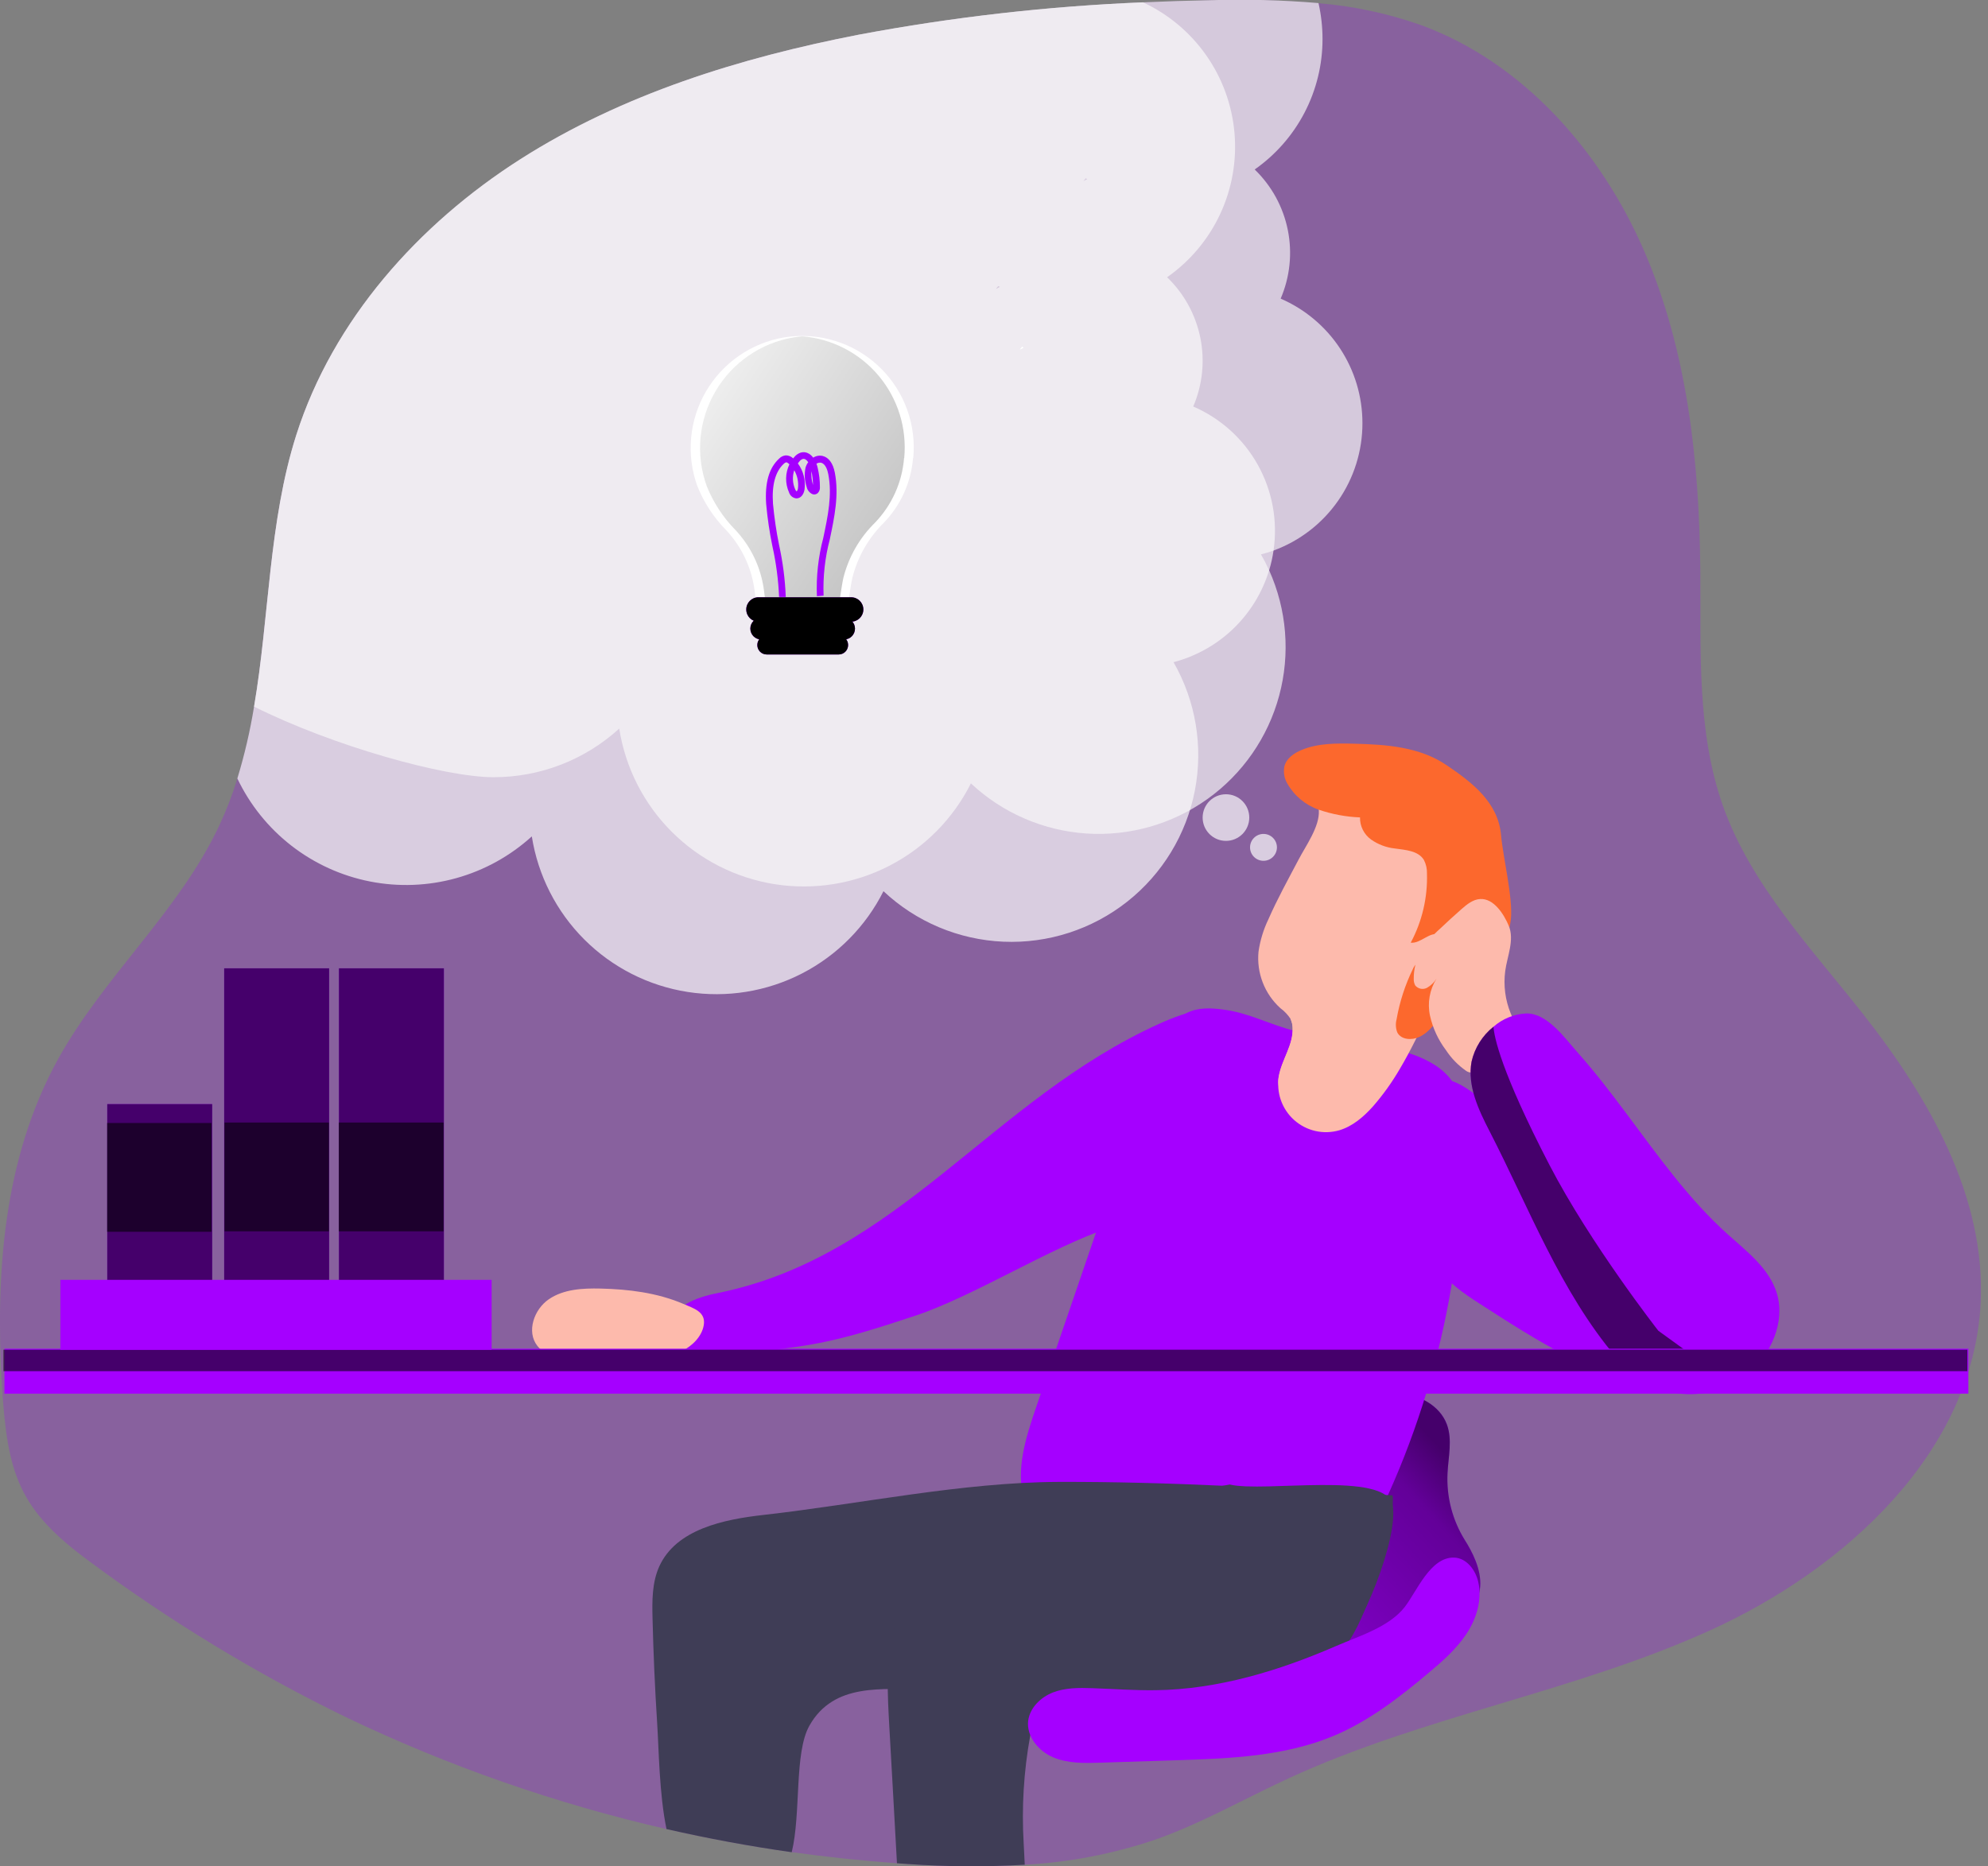<svg width="213" height="200" viewBox="0 0 213 200" fill="none" xmlns="http://www.w3.org/2000/svg">
<rect x="0" y="0" width="213" height="200" fill="#808080" stroke="none"/>
<g clip-path="url(#clip0)">
<path opacity="0.24" d="M212.215 139.587C211.445 155.543 197.79 168.092 183.245 174.701C168.701 181.311 152.576 183.875 138.069 190.567C133.29 192.769 128.71 195.411 123.742 197.152C119.241 198.671 114.555 199.571 109.811 199.827C105.644 200.072 101.464 200.047 97.3 199.753L96.119 199.671C92.349 199.396 88.591 199 84.846 198.481H84.809C80.327 197.847 75.866 197.016 71.458 196.012H71.429C59.547 193.289 48.004 189.258 37.011 183.99C27.382 179.298 18.209 173.724 9.61 167.339C2.02 161.77 0.79 158.046 0.21 148.485C-0.502 136.55 0.345 124.113 6.243 113.458C11.145 104.605 19.149 97.683 23.462 88.53C24.24 86.876 24.9 85.169 25.438 83.422C26.207 80.899 26.806 78.326 27.228 75.722C28.846 66.1 28.776 55.967 31.755 46.604C35.69 34.258 44.855 24.026 55.774 17.067C66.692 10.108 79.282 6.19 92.007 3.733C102.062 1.842 112.24 0.683 122.462 0.263C124.888 0.153 127.311 0.077 129.731 0.033C133.574 -0.085 137.422 0.018 141.254 0.341C145.033 0.651 148.756 1.449 152.329 2.716C163.248 6.753 171.553 16.232 176.171 26.916C180.788 37.6 182.068 49.432 182.175 61.075C182.249 69.598 181.764 78.36 184.612 86.39C187.641 94.892 194.077 101.617 199.675 108.741C206.692 117.66 212.746 128.241 212.215 139.587Z" fill="#A500FF"/>
<path d="M157.535 166.047C157.346 165.689 157.144 165.347 156.939 165.026C155.611 162.885 154.966 160.39 155.091 157.873C155.177 156.112 155.634 154.28 155.017 152.626C154.247 150.568 151.951 149.387 149.749 149.305C147.547 149.222 145.419 150.021 143.386 150.873C136.238 153.874 129.453 157.676 123.162 162.207C120.886 163.853 118.635 165.611 116.919 167.825C114.038 171.529 112.865 176.657 114.882 180.995C115.651 182.641 116.754 184.258 118.413 185.011C119.549 185.452 120.763 185.655 121.981 185.608C133.859 185.803 145.457 181.993 154.906 174.792C156.066 173.899 157.708 172.706 158.293 171.307C159.001 169.557 158.391 167.652 157.535 166.047Z" fill="#A500FF"/>
<path opacity="0.58" d="M157.535 166.047C157.346 165.689 157.144 165.347 156.939 165.026C155.611 162.885 154.966 160.39 155.091 157.873C155.177 156.112 155.634 154.28 155.017 152.626C154.247 150.568 151.951 149.387 149.749 149.305C147.547 149.222 145.419 150.021 143.386 150.873C136.238 153.874 129.453 157.676 123.162 162.207C120.886 163.853 118.635 165.611 116.919 167.825C114.038 171.529 112.865 176.657 114.882 180.995C115.651 182.641 116.754 184.258 118.413 185.011C119.549 185.452 120.763 185.655 121.981 185.608C133.859 185.803 145.457 181.993 154.906 174.792C156.066 173.899 157.708 172.706 158.293 171.307C159.001 169.557 158.391 167.652 157.535 166.047Z" fill="url(#paint0_linear)"/>
<path d="M158.836 117.882C161.777 120.171 164.606 122.596 167.322 125.159C168.772 126.596 170.294 127.959 171.882 129.241C172.961 130.064 174.109 130.805 175.208 131.604C176.15 132.287 177.056 133.015 177.936 133.777C179.875 135.443 181.723 137.295 182.875 139.576C184.027 141.856 184.414 144.642 183.385 146.984C183.154 147.558 182.79 148.07 182.324 148.477C181.208 149.387 179.595 149.301 178.179 149.025C171.006 147.708 164.672 143.675 158.544 139.711C156.795 138.584 154.976 137.386 153.967 135.567C153.353 134.326 152.975 132.982 152.852 131.604C152.247 127.166 152.313 122.662 153.05 118.245C153.28 116.858 153.404 115.364 155.046 115.701C156.441 115.989 157.729 117.022 158.836 117.882Z" fill="#A500FF"/>
<path d="M132.723 114.631C132.296 117.069 131.372 119.394 130.007 121.459C128.643 123.525 126.868 125.287 124.792 126.636C123.463 127.459 122.586 128.636 121.611 129.665C120.858 130.529 119.9 131.19 118.825 131.587C112.565 133.665 104.321 138.917 98.061 140.995C89.419 143.876 86.398 144.518 77.307 145.065C76.218 145.14 75.124 145.009 74.084 144.679C72.907 144.267 71.989 143.522 71.903 142.308C71.755 140.049 74.615 139.016 76.842 138.579C96.259 134.67 106.219 117.808 124.278 109.676C130.315 106.947 133.974 107.552 132.723 114.631Z" fill="#A500FF"/>
<path opacity="0.58" d="M124.554 120.24L121.619 129.665C120.866 130.529 119.908 131.19 118.833 131.587C112.573 133.665 104.33 138.917 98.07 140.995C89.427 143.876 86.406 144.518 77.315 145.065C76.226 145.14 75.133 145.009 74.093 144.678C74.093 144.51 74.13 144.333 74.159 144.156C74.159 144.156 92.617 142.386 106.416 131.957C120.216 121.528 124.554 120.24 124.554 120.24Z" fill="url(#paint1_linear)"/>
<path d="M131.085 108.19C129.793 108.009 128.422 107.951 127.245 108.507C125.303 109.416 124.43 111.647 123.735 113.676L111.018 150.79C109.915 154.008 108.803 157.47 109.709 160.745C110.067 162.042 110.795 163.301 111.972 163.943C112.561 164.231 113.187 164.436 113.833 164.552C121.702 166.33 129.614 167.907 137.571 169.281C139.44 169.606 141.473 169.894 143.144 169.001C144.588 168.232 145.465 166.73 146.23 165.297C153.497 151.52 157.114 136.112 156.737 120.541C156.774 119.315 156.585 118.092 156.178 116.935C154.836 113.7 150.856 112.647 147.412 111.997C144.572 111.47 141.6 111.173 138.802 110.486C136.168 109.861 133.822 108.531 131.085 108.19Z" fill="#A500FF"/>
<path d="M64.351 138.085C62.433 138.04 60.387 138.147 58.803 139.23C57.218 140.312 56.383 142.699 57.568 144.218C58.593 145.547 60.532 145.633 62.206 145.6L68.52 145.489C70.08 145.461 71.693 145.419 73.105 144.749C74.166 144.242 75.195 143.222 75.401 142.02C75.652 140.575 74.331 140.205 73.158 139.703C70.384 138.53 67.347 138.155 64.351 138.085Z" fill="#FDBAAC"/>
<path d="M159.816 93C159.326 95.346 158.289 97.527 157.256 99.704C155.862 102.642 154.468 105.58 153.074 108.515C152.103 110.573 151.136 112.598 149.984 114.541C149.154 115.971 148.189 117.319 147.103 118.566C146.107 119.677 144.925 120.702 143.489 121.125C142.656 121.366 141.775 121.391 140.93 121.198C140.084 121.005 139.301 120.6 138.655 120.021C138.009 119.443 137.52 118.71 137.235 117.891C136.949 117.072 136.877 116.194 137.024 115.339C137.34 113.553 138.6 111.952 138.505 110.141C138.498 109.813 138.421 109.49 138.279 109.194C137.987 108.746 137.616 108.354 137.184 108.038C136.346 107.28 135.698 106.337 135.291 105.283C134.885 104.23 134.731 103.095 134.842 101.972C135.018 100.765 135.377 99.592 135.908 98.494C136.863 96.317 138.02 94.234 139.127 92.127C139.892 90.654 141.407 88.579 141.304 86.863C141.242 85.835 140.283 84.88 140.752 83.843C141.452 82.291 144.288 81.966 145.716 81.669C147.74 81.208 149.83 81.11 151.889 81.381C154.803 81.826 157.651 83.406 159.079 85.991C160.223 88.094 160.314 90.65 159.816 93Z" fill="#FDBAAC"/>
<path d="M145.131 79.698C143.213 79.648 141.225 79.632 139.452 80.369C138.629 80.71 137.805 81.287 137.608 82.147C137.491 82.765 137.601 83.405 137.917 83.949C138.663 85.27 139.866 86.274 141.3 86.772C142.725 87.257 144.212 87.534 145.716 87.596C145.706 88.057 145.809 88.514 146.016 88.927C146.222 89.34 146.526 89.697 146.901 89.966C147.656 90.498 148.534 90.828 149.452 90.925C150.597 91.086 151.963 91.16 152.564 92.16C152.794 92.609 152.906 93.109 152.889 93.613C152.967 96.192 152.367 98.746 151.148 101.021C152.23 101.136 153.185 99.786 154.202 100.16C154.901 100.432 155.025 101.457 154.613 102.07C154.371 102.357 154.071 102.59 153.733 102.754C153.395 102.918 153.026 103.009 152.65 103.021C152.363 103.022 152.081 103.093 151.827 103.227C151.632 103.387 151.481 103.593 151.387 103.827C150.55 105.537 149.96 107.356 149.634 109.231C149.507 109.701 149.536 110.199 149.716 110.651C150.127 111.429 151.259 111.495 152.058 111.124C153.206 110.585 153.938 109.478 154.597 108.375C156.967 104.445 161.363 103.083 161.877 98.522C162.128 96.279 161.025 91.777 160.832 89.534C160.536 86.023 157.803 83.892 154.988 81.994C152.091 80.023 148.514 79.784 145.131 79.698Z" fill="#FC682D"/>
<path d="M158.589 96.341C157.824 96.383 157.182 96.905 156.601 97.412C155.825 98.095 155.059 98.794 154.305 99.51C153.476 100.235 152.763 101.081 152.189 102.021C151.705 102.903 151.458 103.896 151.473 104.902C151.461 105.147 151.517 105.39 151.634 105.606C151.785 105.788 151.994 105.911 152.226 105.956C152.458 106 152.698 105.962 152.906 105.848C153.315 105.609 153.661 105.274 153.914 104.873C153.174 106.05 152.922 107.468 153.21 108.828C153.508 110.172 154.092 111.435 154.922 112.532C155.489 113.399 156.217 114.149 157.066 114.742C157.225 114.863 157.418 114.93 157.618 114.931C157.78 114.908 157.933 114.842 158.062 114.742C159.767 113.621 161.097 112.016 161.882 110.133C162.009 109.87 162.074 109.581 162.071 109.289C162.036 109.046 161.964 108.81 161.857 108.589C161.273 107.156 161.072 105.596 161.273 104.062C161.474 102.511 162.293 100.72 161.647 99.189C161.141 98 160.067 96.255 158.589 96.341Z" fill="#FDBAAC"/>
<path d="M187.34 147.239C184.937 149.383 178.233 151.379 173.327 145.658L173.154 145.452C167.191 138.407 163.841 129.476 159.606 121.245C158.404 118.915 157.198 116.355 157.667 113.771C158 112.291 158.829 110.969 160.017 110.026C160.99 109.171 162.222 108.67 163.515 108.602C165.795 108.556 167.656 111.252 169.039 112.795C170.928 114.919 172.648 117.174 174.348 119.45C177.677 123.907 180.933 128.505 185.077 132.237C187.155 134.106 189.567 135.917 190.378 138.596C191.308 141.699 189.74 145.09 187.34 147.239Z" fill="#A500FF"/>
<path opacity="0.58" d="M146.958 143.493C148.506 139.135 149.889 134.702 151.897 130.542C152.046 130.14 152.316 129.795 152.671 129.554C153.333 129.192 154.136 129.612 154.766 130.023C161.384 134.388 167.436 139.555 172.784 145.407C171.549 146.769 169.335 145.905 167.763 144.967L155.49 137.633C154.864 142.069 152.778 150.988 150.317 156.462C148.963 159.474 146.786 165.047 144.674 167.574C143.501 168.985 141.464 170.302 136.246 168.936C134.41 168.454 136.884 166.442 137.62 164.964C138.328 163.553 139.052 162.149 139.736 160.725C142.452 155.115 144.863 149.363 146.958 143.493Z" fill="url(#paint2_linear)"/>
<path opacity="0.58" d="M182.702 146.242L173.154 145.452C167.191 138.406 163.841 129.476 159.606 121.244C158.404 118.915 157.198 116.355 157.667 113.771C158 112.29 158.829 110.969 160.017 110.025C160.091 111.12 160.807 114.795 166.014 124.841C170.397 133.295 177.677 142.604 177.677 142.604L182.702 146.242Z" fill="url(#paint3_linear)"/>
<path d="M210.898 144.53H0.478V149.345H210.898V144.53Z" fill="#A500FF"/>
<path opacity="0.58" d="M210.791 144.638H0.371V146.938H210.791V144.638Z" fill="url(#paint4_linear)"/>
<path d="M140.678 117.43C140.403 117.654 140.081 117.814 139.736 117.899C139.408 118.006 139.06 118.032 138.72 117.974C138.38 117.917 138.059 117.777 137.785 117.569C137.511 117.36 137.292 117.087 137.146 116.775C137.001 116.462 136.933 116.119 136.95 115.775C136.95 115.631 136.983 115.483 137.007 115.339C137.324 113.553 138.584 111.952 138.489 110.141C138.482 109.813 138.405 109.49 138.263 109.194C140.187 110.198 142.392 110.528 144.526 110.133C147.901 109.404 141.563 116.549 140.678 117.43Z" fill="#FDBAAC"/>
<path d="M149.218 161.289C149.156 164.898 147.893 168.409 146.535 171.775C145.65 173.969 144.67 176.233 142.876 177.78C139.995 180.274 135.822 180.336 132.019 180.274C126.669 180.183 121.319 180.044 116.043 179.698C110.355 179.319 104.671 181.007 98.988 181.007C94.596 181.077 89.353 180.262 86.723 184.925C85.077 187.83 85.843 194.312 84.83 198.481H84.793C80.312 197.845 75.862 197.022 71.442 196.012H71.413C70.627 192.25 70.59 187.369 70.413 184.715C70.172 180.961 70.006 177.202 69.915 173.438C69.866 171.549 69.858 169.586 70.635 167.861C72.45 163.873 77.529 162.816 81.883 162.334C92.172 161.17 103.091 158.84 113.429 158.803C125.364 158.766 137.324 159.495 149.206 160.252C149.247 160.589 149.247 160.943 149.218 161.289Z" fill="#3F3D56"/>
<path opacity="0.58" d="M149.218 161.289C149.156 164.898 147.893 168.409 146.535 171.776C145.65 173.969 144.67 176.233 142.876 177.78C139.995 180.274 135.822 180.336 132.019 180.274C126.669 180.184 121.319 180.044 116.043 179.698C110.355 179.319 104.671 181.007 98.988 181.007C94.596 181.077 89.353 180.262 86.723 184.925C85.077 187.871 85.859 194.366 84.793 198.473C80.312 197.837 75.862 197.014 71.442 196.004C70.57 192.378 70.59 187.476 70.413 184.703C70.172 180.949 70.006 177.19 69.915 173.426C69.866 171.537 69.858 169.574 70.635 167.849C72.45 163.861 77.529 162.804 81.883 162.322C92.172 161.157 103.091 158.828 113.429 158.791C125.364 158.754 137.324 159.482 149.206 160.24C149.247 160.589 149.247 160.943 149.218 161.289Z" fill="url(#paint5_linear)"/>
<path d="M143.193 177.138C140.538 179.332 137.147 180.43 133.789 181.229C127.607 182.707 121.256 183.363 114.903 183.18C113.483 183.138 111.82 183.18 110.98 184.316C110.655 184.838 110.449 185.425 110.375 186.036C109.685 189.827 109.452 193.688 109.68 197.535C109.68 197.658 109.738 198.613 109.795 199.827C105.626 200.072 101.446 200.047 97.28 199.753L96.103 199.671C95.81 194.427 95.465 188.102 95.279 184.937C95.09 181.566 94.909 178.134 95.691 174.846C96.473 171.557 98.3 168.364 101.276 166.763C102.803 165.94 104.531 165.577 106.215 165.228C112.478 163.935 114.54 162.203 120.841 161.091L131.756 159.083C135.41 159.972 148.477 157.601 149.206 161.289C149.893 164.676 145.856 174.944 143.193 177.138Z" fill="#3F3D56"/>
<path d="M123.808 181.126C121.536 181.159 119.281 180.982 117.001 180.908C115.589 180.858 114.12 180.858 112.82 181.365C111.519 181.871 110.35 182.99 110.161 184.394C109.959 186.085 111.28 187.666 112.853 188.324C114.425 188.983 116.19 188.946 117.894 188.892L126.068 188.629C131.784 188.448 137.653 188.217 142.921 186.007C146.695 184.418 149.975 181.871 153.107 179.233C154.584 177.998 156.062 176.693 157.128 175.076C158.194 173.459 158.807 171.463 158.395 169.569C158.116 168.269 157.14 166.96 155.807 166.915C153.235 166.833 151.798 170.561 150.489 172.232C148.819 174.364 145.584 175.335 143.156 176.389C137.048 179.039 130.513 181.04 123.808 181.126Z" fill="#A500FF"/>
<path d="M109.659 37.258L109.28 37.452C109.352 37.355 109.429 37.261 109.511 37.172C109.56 37.201 109.61 37.225 109.659 37.258Z" fill="white"/>
<path d="M109.659 37.258L109.28 37.452C109.352 37.355 109.429 37.261 109.511 37.172C109.56 37.201 109.61 37.225 109.659 37.258Z" fill="white"/>
<path opacity="0.68" d="M127.846 43.563C128.842 41.243 129.108 38.675 128.608 36.2C128.108 33.725 126.866 31.462 125.047 29.71C127.504 27.991 129.465 25.656 130.732 22.938C132 20.22 132.528 17.216 132.265 14.229C132.003 11.242 130.957 8.377 129.235 5.923C127.513 3.468 125.174 1.51 122.455 0.247C112.232 0.666 102.054 1.826 91.999 3.716C79.287 6.186 66.676 10.091 55.758 17.051C44.839 24.01 35.682 34.266 31.748 46.605C28.776 55.947 28.867 66.1 27.22 75.722C26.798 78.326 26.2 80.899 25.43 83.423C26.773 86.244 28.759 88.713 31.227 90.629C33.695 92.546 36.578 93.859 39.644 94.462C42.71 95.066 45.875 94.942 48.886 94.103C51.896 93.264 54.668 91.732 56.98 89.629C57.64 93.818 59.612 97.689 62.613 100.685C65.614 103.681 69.488 105.647 73.678 106.3C77.868 106.953 82.157 106.26 85.927 104.319C89.698 102.378 92.755 99.291 94.658 95.502C98.154 98.787 102.714 100.708 107.507 100.914C112.3 101.12 117.008 99.597 120.773 96.624C124.538 93.651 127.11 89.424 128.021 84.714C128.931 80.004 128.12 75.123 125.735 70.961C128.141 70.331 130.346 69.095 132.14 67.371C133.933 65.647 135.254 63.492 135.978 61.112C136.192 60.415 136.35 59.702 136.452 58.98C136.914 55.822 136.321 52.599 134.765 49.811C133.209 47.024 130.777 44.828 127.846 43.563V43.563ZM106.964 30.657C107.017 30.686 107.075 30.715 107.124 30.747L106.713 30.962C106.789 30.854 106.873 30.753 106.964 30.657V30.657Z" fill="white"/>
<path opacity="0.68" d="M116.084 19.409C116.158 19.306 116.24 19.203 116.326 19.104C116.383 19.131 116.438 19.161 116.491 19.195L116.084 19.409ZM145.975 45.337C145.975 42.502 145.145 39.729 143.588 37.359C142.031 34.99 139.815 33.128 137.213 32.002C138.21 29.686 138.477 27.121 137.98 24.648C137.483 22.176 136.245 19.913 134.431 18.162C136.679 16.587 138.514 14.492 139.779 12.056C141.045 9.62 141.703 6.914 141.699 4.169C141.698 2.877 141.553 1.589 141.267 0.329C137.434 0.006 133.587 -0.097 129.743 0.02C127.32 0.064 124.898 0.141 122.475 0.251C112.253 0.67 102.074 1.83 92.02 3.72C79.307 6.19 66.697 10.095 55.778 17.055C44.859 24.014 35.682 34.266 31.747 46.605C28.776 55.947 28.866 66.1 27.22 75.722C35.661 79.941 47.617 83.287 52.881 83.287C57.863 83.294 62.667 81.435 66.347 78.076C67.004 82.267 68.975 86.14 71.976 89.138C74.977 92.136 78.853 94.103 83.044 94.757C87.235 95.41 91.525 94.715 95.296 92.773C99.067 90.831 102.123 87.741 104.025 83.949C107.403 87.115 111.774 89.012 116.394 89.319C121.013 89.625 125.596 88.321 129.363 85.629C133.13 82.937 135.847 79.023 137.053 74.553C138.259 70.083 137.879 65.333 135.978 61.112C135.715 60.53 135.422 59.961 135.102 59.408C135.558 59.294 136.009 59.157 136.451 58.996C139.247 57.972 141.66 56.113 143.363 53.671C145.067 51.229 145.979 48.322 145.975 45.345V45.337Z" fill="#FAFAFA"/>
<path d="M109.659 37.258L109.28 37.452C109.352 37.355 109.429 37.261 109.511 37.172C109.56 37.201 109.61 37.225 109.659 37.258Z" fill="white"/>
<path d="M47.559 103.766H36.315V144.427H47.559V103.766Z" fill="#A500FF"/>
<path d="M22.734 118.318H11.491V144.428H22.734V118.318Z" fill="#A500FF"/>
<path d="M35.262 103.766H24.019V144.427H35.262V103.766Z" fill="#A500FF"/>
<path opacity="0.58" d="M47.559 103.766H36.315V144.427H47.559V103.766Z" fill="url(#paint6_linear)"/>
<path opacity="0.58" d="M22.734 118.318H11.491V144.428H22.734V118.318Z" fill="url(#paint7_linear)"/>
<path opacity="0.58" d="M35.262 103.766H24.019V144.427H35.262V103.766Z" fill="url(#paint8_linear)"/>
<path opacity="0.58" d="M47.527 120.294H36.295V131.949H47.527V120.294Z" fill="url(#paint9_linear)"/>
<path opacity="0.58" d="M35.241 120.294H24.055V131.949H35.241V120.294Z" fill="url(#paint10_linear)"/>
<path opacity="0.58" d="M22.664 120.343H11.478V131.999H22.664V120.343Z" fill="url(#paint11_linear)"/>
<path d="M52.675 137.151H6.465V144.646H52.675V137.151Z" fill="#A500FF"/>
<path opacity="0.68" d="M131.353 90.11C132.732 90.11 133.851 88.992 133.851 87.612C133.851 86.232 132.732 85.114 131.353 85.114C129.973 85.114 128.854 86.232 128.854 87.612C128.854 88.992 129.973 90.11 131.353 90.11Z" fill="white"/>
<path opacity="0.68" d="M135.373 92.246C136.169 92.246 136.814 91.601 136.814 90.806C136.814 90.01 136.169 89.365 135.373 89.365C134.578 89.365 133.933 90.01 133.933 90.806C133.933 91.601 134.578 92.246 135.373 92.246Z" fill="white"/>
<path d="M97.828 49.071C97.618 51.681 96.51 54.138 94.692 56.023C93.06 57.633 91.899 59.658 91.334 61.88C91.177 62.56 91.091 63.261 90.969 64.028H80.946C80.874 63.519 80.824 63.011 80.724 62.517C80.302 60.369 79.282 58.383 77.781 56.789C76.455 55.439 75.411 53.837 74.71 52.078C74.115 50.423 73.889 48.658 74.051 46.907C74.212 45.155 74.755 43.461 75.643 41.942C76.531 40.424 77.74 39.119 79.187 38.119C80.634 37.119 82.283 36.449 84.017 36.156C84.34 36.106 84.654 36.07 84.962 36.041C86.704 35.896 88.457 36.135 90.097 36.741C91.736 37.347 93.223 38.306 94.452 39.549C95.681 40.792 96.622 42.29 97.209 43.937C97.796 45.583 98.015 47.338 97.849 49.079L97.828 49.071Z" fill="white"/>
<path d="M96.866 49.071C96.662 51.681 95.556 54.139 93.738 56.023C92.103 57.632 90.94 59.657 90.373 61.88C90.215 62.56 90.136 63.261 90.008 64.027H81.953C81.882 63.519 81.832 63.011 81.731 62.517C81.309 60.369 80.289 58.383 78.789 56.789C77.462 55.438 76.418 53.837 75.717 52.078C75.122 50.423 74.897 48.658 75.058 46.907C75.219 45.155 75.763 43.46 76.65 41.942C77.538 40.424 78.748 39.118 80.195 38.119C81.642 37.119 83.29 36.449 85.025 36.156C85.347 36.105 85.662 36.07 85.97 36.041C87.546 36.17 89.081 36.612 90.485 37.339C91.89 38.066 93.136 39.066 94.151 40.279C95.166 41.492 95.93 42.894 96.399 44.405C96.867 45.915 97.031 47.504 96.881 49.078L96.866 49.071Z" fill="url(#paint12_linear)"/>
<path d="M91.198 64.006H81.261C80.541 64.006 79.958 64.589 79.958 65.309V65.316C79.958 66.036 80.541 66.619 81.261 66.619H91.198C91.918 66.619 92.501 66.036 92.501 65.316V65.309C92.501 64.589 91.918 64.006 91.198 64.006Z" fill="#A500FF"/>
<path d="M90.439 66.197H81.561C80.917 66.197 80.394 66.719 80.394 67.364C80.394 68.008 80.917 68.531 81.561 68.531H90.439C91.084 68.531 91.606 68.008 91.606 67.364C91.606 66.719 91.084 66.197 90.439 66.197Z" fill="#A500FF"/>
<path d="M89.86 68.108H82.149C81.592 68.108 81.14 68.56 81.14 69.118V69.125C81.14 69.683 81.592 70.135 82.149 70.135H89.86C90.417 70.135 90.869 69.683 90.869 69.125V69.118C90.869 68.56 90.417 68.108 89.86 68.108Z" fill="#A500FF"/>
<path d="M91.198 64.006H81.261C80.541 64.006 79.958 64.589 79.958 65.309V65.316C79.958 66.036 80.541 66.619 81.261 66.619H91.198C91.918 66.619 92.501 66.036 92.501 65.316V65.309C92.501 64.589 91.918 64.006 91.198 64.006Z" fill="url(#paint13_linear)"/>
<path d="M90.439 66.197H81.561C80.917 66.197 80.394 66.719 80.394 67.364C80.394 68.008 80.917 68.531 81.561 68.531H90.439C91.084 68.531 91.606 68.008 91.606 67.364C91.606 66.719 91.084 66.197 90.439 66.197Z" fill="url(#paint14_linear)"/>
<path d="M89.86 68.108H82.149C81.592 68.108 81.14 68.56 81.14 69.118V69.125C81.14 69.683 81.592 70.135 82.149 70.135H89.86C90.417 70.135 90.869 69.683 90.869 69.125V69.118C90.869 68.56 90.417 68.108 89.86 68.108Z" fill="url(#paint15_linear)"/>
<path d="M83.473 63.97C83.396 62.139 83.157 60.318 82.757 58.529C82.451 57.044 82.229 55.543 82.091 54.033C81.934 51.749 82.385 50.153 83.473 49.15C83.662 48.95 83.916 48.826 84.189 48.799C84.336 48.798 84.482 48.826 84.619 48.881C84.755 48.937 84.879 49.018 84.984 49.122C85.02 49.079 85.048 49.036 85.084 49C85.269 48.766 85.517 48.592 85.8 48.499C85.944 48.457 86.094 48.446 86.242 48.465C86.39 48.485 86.532 48.535 86.659 48.613C86.844 48.721 87.002 48.868 87.125 49.043C87.275 48.947 87.443 48.881 87.619 48.85C87.794 48.82 87.975 48.824 88.148 48.864C88.8 49.029 89.251 49.644 89.444 50.639C89.91 53.031 89.401 55.443 88.907 57.799C88.389 59.764 88.164 61.796 88.242 63.827L87.526 63.892C87.439 61.791 87.669 59.689 88.206 57.656C88.707 55.286 89.179 53.052 88.743 50.804C88.664 50.403 88.463 49.709 87.977 49.587C87.802 49.555 87.622 49.594 87.475 49.694C87.526 49.82 87.567 49.949 87.597 50.081C87.768 50.784 87.852 51.505 87.848 52.229C87.854 52.342 87.837 52.456 87.796 52.562C87.755 52.668 87.692 52.764 87.612 52.844C87.538 52.911 87.448 52.956 87.351 52.976C87.254 52.996 87.154 52.99 87.06 52.959C86.9 52.889 86.76 52.782 86.65 52.646C86.54 52.51 86.465 52.35 86.43 52.179C86.206 51.512 86.164 50.798 86.308 50.11C86.369 49.901 86.466 49.704 86.595 49.53C86.519 49.407 86.416 49.304 86.294 49.229C86.251 49.201 86.203 49.183 86.152 49.176C86.101 49.168 86.05 49.172 86.001 49.186C85.854 49.241 85.727 49.338 85.635 49.465C85.578 49.53 85.535 49.594 85.485 49.659C86.075 50.459 86.332 51.458 86.201 52.444C86.129 52.938 85.836 53.41 85.32 53.41C85.143 53.391 84.974 53.32 84.836 53.207C84.697 53.094 84.594 52.943 84.54 52.773C84.326 52.294 84.219 51.774 84.227 51.249C84.236 50.725 84.36 50.209 84.59 49.737H84.554C84.383 49.573 84.275 49.537 84.232 49.544C84.134 49.572 84.044 49.627 83.975 49.702C83.065 50.539 82.679 51.992 82.822 53.997C82.96 55.478 83.177 56.95 83.473 58.407C83.878 60.239 84.118 62.103 84.189 63.977L83.473 63.97ZM85.106 50.367C84.876 51.047 84.909 51.788 85.199 52.444C85.233 52.529 85.287 52.605 85.356 52.666C85.44 52.57 85.49 52.449 85.499 52.322C85.574 51.654 85.434 50.979 85.099 50.396L85.106 50.367ZM86.946 50.439C86.895 50.958 86.951 51.482 87.11 51.978V51.978C87.1 51.47 87.043 50.965 86.939 50.468L86.946 50.439Z" fill="#A500FF"/>
</g>
<defs>
<linearGradient id="paint0_linear" x1="154.082" y1="154.268" x2="120.055" y2="186.048" gradientUnits="userSpaceOnUse">
<stop offset="0.01"/>
<stop offset="0.13" stop-opacity="0.69"/>
<stop offset="1" stop-opacity="0"/>
</linearGradient>
<linearGradient id="paint1_linear" x1="13436.7" y1="9261.68" x2="12973" y2="7554.92" gradientUnits="userSpaceOnUse">
<stop offset="0.01"/>
<stop offset="0.13" stop-opacity="0.69"/>
<stop offset="1" stop-opacity="0"/>
</linearGradient>
<linearGradient id="paint2_linear" x1="15958" y1="19292.8" x2="11276.1" y2="11290.2" gradientUnits="userSpaceOnUse">
<stop offset="0.01"/>
<stop offset="0.13" stop-opacity="0.69"/>
<stop offset="1" stop-opacity="0"/>
</linearGradient>
<linearGradient id="paint3_linear" x1="9828.44" y1="12433.9" x2="11410" y2="11900.1" gradientUnits="userSpaceOnUse">
<stop offset="0.01"/>
<stop offset="0.13" stop-opacity="0.69"/>
<stop offset="1" stop-opacity="0"/>
</linearGradient>
<linearGradient id="paint4_linear" x1="54360.4" y1="903.334" x2="54360.3" y2="1075.58" gradientUnits="userSpaceOnUse">
<stop offset="0.01"/>
<stop offset="0.13" stop-opacity="0.69"/>
<stop offset="1" stop-opacity="0"/>
</linearGradient>
<linearGradient id="paint5_linear" x1="22217.4" y1="17929.9" x2="13862.1" y2="8890.39" gradientUnits="userSpaceOnUse">
<stop offset="0.01"/>
<stop offset="0.13" stop-opacity="0.69"/>
<stop offset="1" stop-opacity="0"/>
</linearGradient>
<linearGradient id="paint6_linear" x1="875.659" y1="12380" x2="2075.7" y2="12375.2" gradientUnits="userSpaceOnUse">
<stop offset="0.01"/>
<stop offset="0.13" stop-opacity="0.69"/>
<stop offset="1" stop-opacity="0"/>
</linearGradient>
<linearGradient id="paint7_linear" x1="60.963" y1="8428.08" x2="1718.47" y2="8446.05" gradientUnits="userSpaceOnUse">
<stop offset="0.01"/>
<stop offset="0.13" stop-opacity="0.69"/>
<stop offset="1" stop-opacity="0"/>
</linearGradient>
<linearGradient id="paint8_linear" x1="544.828" y1="12361.7" x2="2083.99" y2="12362.7" gradientUnits="userSpaceOnUse">
<stop offset="0.01"/>
<stop offset="0.13" stop-opacity="0.69"/>
<stop offset="1" stop-opacity="0"/>
</linearGradient>
<linearGradient id="paint9_linear" x1="1178.3" y1="3376.66" x2="1184.35" y2="4375.75" gradientUnits="userSpaceOnUse">
<stop offset="0.01"/>
<stop offset="0.13" stop-opacity="0.69"/>
<stop offset="1" stop-opacity="0"/>
</linearGradient>
<linearGradient id="paint10_linear" x1="828.112" y1="3376.78" x2="834.306" y2="4375.63" gradientUnits="userSpaceOnUse">
<stop offset="0.01"/>
<stop offset="0.13" stop-opacity="0.69"/>
<stop offset="1" stop-opacity="0"/>
</linearGradient>
<linearGradient id="paint11_linear" x1="473.688" y1="3378.23" x2="479.882" y2="4377.2" gradientUnits="userSpaceOnUse">
<stop offset="0.01"/>
<stop offset="0.13" stop-opacity="0.69"/>
<stop offset="1" stop-opacity="0"/>
</linearGradient>
<linearGradient id="paint12_linear" x1="120.707" y1="73.234" x2="66.954" y2="38.017" gradientUnits="userSpaceOnUse">
<stop offset="0.01"/>
<stop offset="0.13" stop-opacity="0.69"/>
<stop offset="0.25" stop-opacity="0.32"/>
<stop offset="1" stop-opacity="0"/>
</linearGradient>
<linearGradient id="paint13_linear" x1="3123.74" y1="252.287" x2="3123.71" y2="288.245" gradientUnits="userSpaceOnUse">
<stop offset="0.01"/>
<stop offset="0.13" stop-opacity="0.69"/>
<stop offset="0.25" stop-opacity="0.32"/>
<stop offset="1" stop-opacity="0"/>
</linearGradient>
<linearGradient id="paint14_linear" x1="2801.82" y1="242.203" x2="2801.39" y2="275" gradientUnits="userSpaceOnUse">
<stop offset="0.01"/>
<stop offset="0.13" stop-opacity="0.69"/>
<stop offset="0.25" stop-opacity="0.32"/>
<stop offset="1" stop-opacity="0"/>
</linearGradient>
<linearGradient id="paint15_linear" x1="2440.99" y1="228.598" x2="2440.79" y2="251.37" gradientUnits="userSpaceOnUse">
<stop offset="0.01"/>
<stop offset="0.13" stop-opacity="0.69"/>
<stop offset="0.25" stop-opacity="0.32"/>
<stop offset="1" stop-opacity="0"/>
</linearGradient>
<clipPath id="clip0">
<rect width="212.236" height="200" fill="white"/>
</clipPath>
</defs>
</svg>
